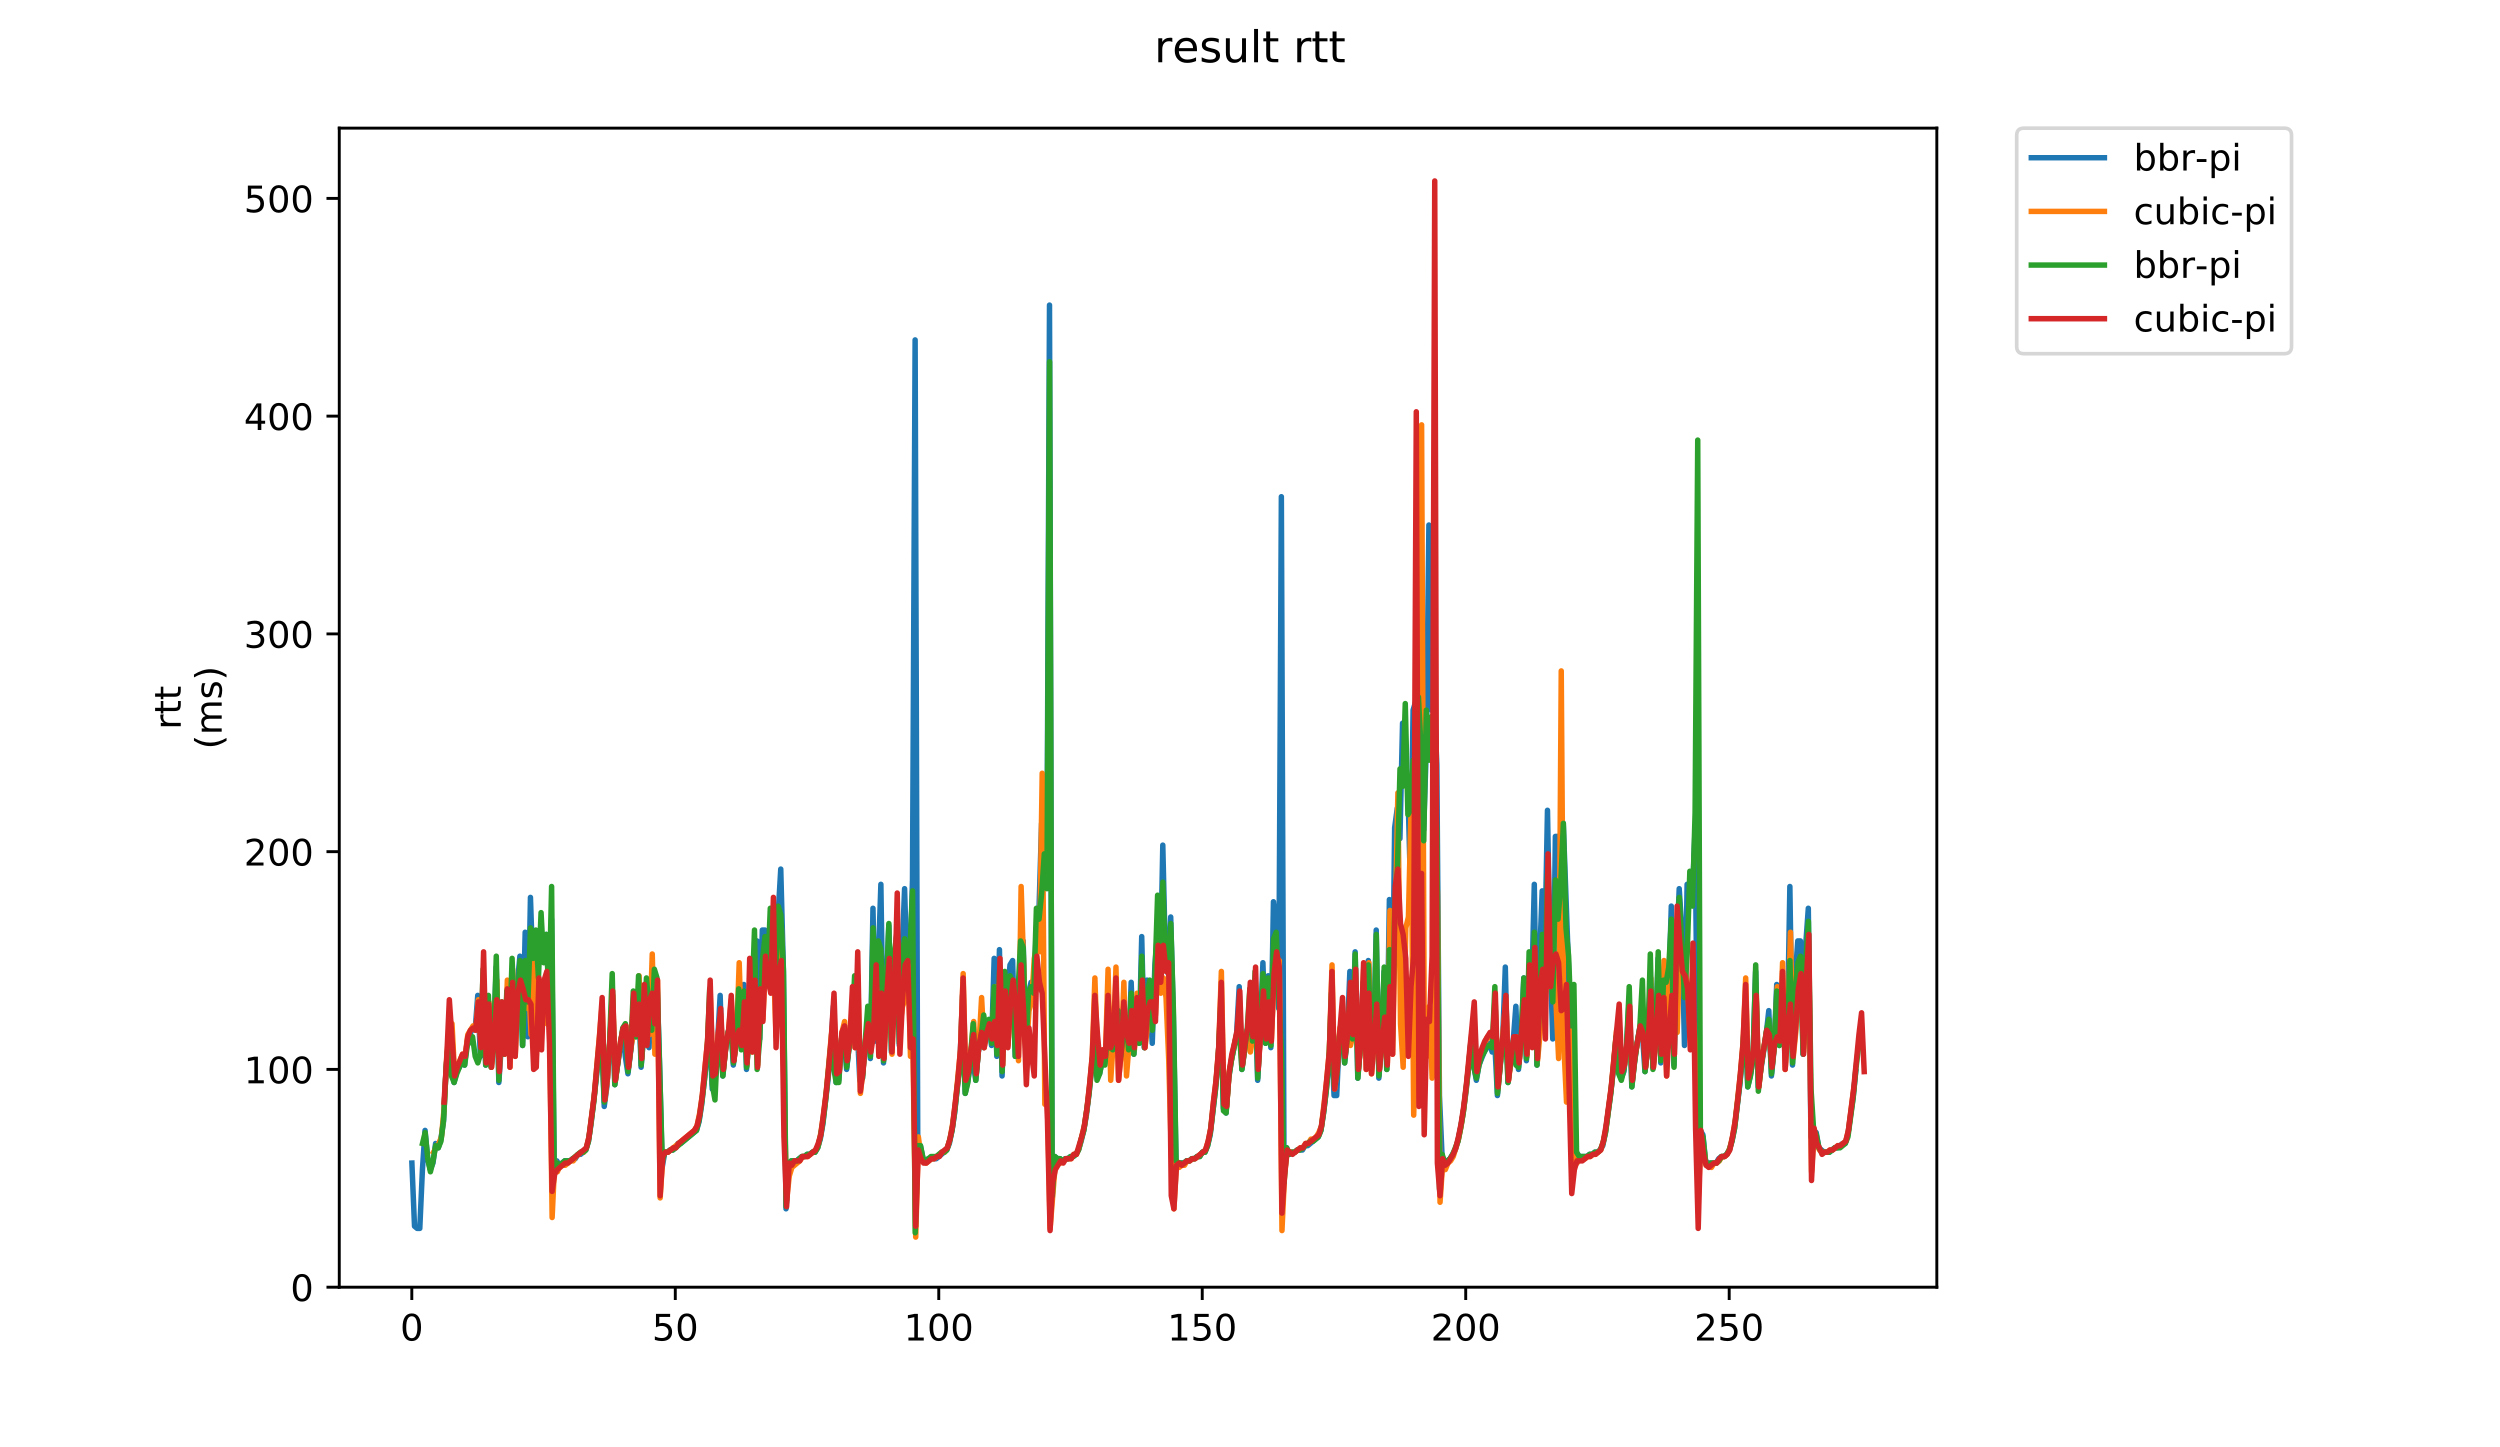 <?xml version="1.0" encoding="utf-8" standalone="no"?>
<!DOCTYPE svg PUBLIC "-//W3C//DTD SVG 1.1//EN"
  "http://www.w3.org/Graphics/SVG/1.1/DTD/svg11.dtd">
<!-- Created with matplotlib (https://matplotlib.org/) -->
<svg height="396pt" version="1.1" viewBox="0 0 684 396" width="684pt" xmlns="http://www.w3.org/2000/svg" xmlns:xlink="http://www.w3.org/1999/xlink">
 <defs>
  <style type="text/css">
*{stroke-linecap:butt;stroke-linejoin:round;}
  </style>
 </defs>
 <g id="figure_1">
  <g id="patch_1">
   <path d="M 0 396 
L 684 396 
L 684 0 
L 0 0 
z
" style="fill:#ffffff;"/>
  </g>
  <g id="axes_1">
   <g id="patch_2">
    <path d="M 92.824 352.174 
L 529.913 352.174 
L 529.913 35.062 
L 92.824 35.062 
z
" style="fill:#ffffff;"/>
   </g>
   <g id="matplotlib.axis_1">
    <g id="xtick_1">
     <g id="line2d_1">
      <defs>
       <path d="M 0 0 
L 0 3.5 
" id="m33b0e0d3a5" style="stroke:#000000;stroke-width:0.8;"/>
      </defs>
      <g>
       <use style="stroke:#000000;stroke-width:0.8;" x="112.671" xlink:href="#m33b0e0d3a5" y="352.174"/>
      </g>
     </g>
     <g id="text_1">
      <!-- 0 -->
      <defs>
       <path d="M 31.781 66.406 
Q 24.172 66.406 20.328 58.906 
Q 16.5 51.422 16.5 36.375 
Q 16.5 21.391 20.328 13.891 
Q 24.172 6.391 31.781 6.391 
Q 39.453 6.391 43.281 13.891 
Q 47.125 21.391 47.125 36.375 
Q 47.125 51.422 43.281 58.906 
Q 39.453 66.406 31.781 66.406 
z
M 31.781 74.219 
Q 44.047 74.219 50.516 64.516 
Q 56.984 54.828 56.984 36.375 
Q 56.984 17.969 50.516 8.266 
Q 44.047 -1.422 31.781 -1.422 
Q 19.531 -1.422 13.062 8.266 
Q 6.594 17.969 6.594 36.375 
Q 6.594 54.828 13.062 64.516 
Q 19.531 74.219 31.781 74.219 
z
" id="DejaVuSans-48"/>
      </defs>
      <g transform="translate(109.49 366.773)scale(0.1 -0.1)">
       <use xlink:href="#DejaVuSans-48"/>
      </g>
     </g>
    </g>
    <g id="xtick_2">
     <g id="line2d_2">
      <g>
       <use style="stroke:#000000;stroke-width:0.8;" x="184.759" xlink:href="#m33b0e0d3a5" y="352.174"/>
      </g>
     </g>
     <g id="text_2">
      <!-- 50 -->
      <defs>
       <path d="M 10.797 72.906 
L 49.516 72.906 
L 49.516 64.594 
L 19.828 64.594 
L 19.828 46.734 
Q 21.969 47.469 24.109 47.828 
Q 26.266 48.188 28.422 48.188 
Q 40.625 48.188 47.75 41.5 
Q 54.891 34.812 54.891 23.391 
Q 54.891 11.625 47.562 5.094 
Q 40.234 -1.422 26.906 -1.422 
Q 22.312 -1.422 17.547 -0.641 
Q 12.797 0.141 7.719 1.703 
L 7.719 11.625 
Q 12.109 9.234 16.797 8.062 
Q 21.484 6.891 26.703 6.891 
Q 35.156 6.891 40.078 11.328 
Q 45.016 15.766 45.016 23.391 
Q 45.016 31 40.078 35.438 
Q 35.156 39.891 26.703 39.891 
Q 22.75 39.891 18.812 39.016 
Q 14.891 38.141 10.797 36.281 
z
" id="DejaVuSans-53"/>
      </defs>
      <g transform="translate(178.396 366.773)scale(0.1 -0.1)">
       <use xlink:href="#DejaVuSans-53"/>
       <use x="63.623" xlink:href="#DejaVuSans-48"/>
      </g>
     </g>
    </g>
    <g id="xtick_3">
     <g id="line2d_3">
      <g>
       <use style="stroke:#000000;stroke-width:0.8;" x="256.846" xlink:href="#m33b0e0d3a5" y="352.174"/>
      </g>
     </g>
     <g id="text_3">
      <!-- 100 -->
      <defs>
       <path d="M 12.406 8.297 
L 28.516 8.297 
L 28.516 63.922 
L 10.984 60.406 
L 10.984 69.391 
L 28.422 72.906 
L 38.281 72.906 
L 38.281 8.297 
L 54.391 8.297 
L 54.391 0 
L 12.406 0 
z
" id="DejaVuSans-49"/>
      </defs>
      <g transform="translate(247.302 366.773)scale(0.1 -0.1)">
       <use xlink:href="#DejaVuSans-49"/>
       <use x="63.623" xlink:href="#DejaVuSans-48"/>
       <use x="127.246" xlink:href="#DejaVuSans-48"/>
      </g>
     </g>
    </g>
    <g id="xtick_4">
     <g id="line2d_4">
      <g>
       <use style="stroke:#000000;stroke-width:0.8;" x="328.933" xlink:href="#m33b0e0d3a5" y="352.174"/>
      </g>
     </g>
     <g id="text_4">
      <!-- 150 -->
      <g transform="translate(319.389 366.773)scale(0.1 -0.1)">
       <use xlink:href="#DejaVuSans-49"/>
       <use x="63.623" xlink:href="#DejaVuSans-53"/>
       <use x="127.246" xlink:href="#DejaVuSans-48"/>
      </g>
     </g>
    </g>
    <g id="xtick_5">
     <g id="line2d_5">
      <g>
       <use style="stroke:#000000;stroke-width:0.8;" x="401.02" xlink:href="#m33b0e0d3a5" y="352.174"/>
      </g>
     </g>
     <g id="text_5">
      <!-- 200 -->
      <defs>
       <path d="M 19.188 8.297 
L 53.609 8.297 
L 53.609 0 
L 7.328 0 
L 7.328 8.297 
Q 12.938 14.109 22.625 23.891 
Q 32.328 33.688 34.812 36.531 
Q 39.547 41.844 41.422 45.531 
Q 43.312 49.219 43.312 52.781 
Q 43.312 58.594 39.234 62.25 
Q 35.156 65.922 28.609 65.922 
Q 23.969 65.922 18.812 64.312 
Q 13.672 62.703 7.812 59.422 
L 7.812 69.391 
Q 13.766 71.781 18.938 73 
Q 24.125 74.219 28.422 74.219 
Q 39.75 74.219 46.484 68.547 
Q 53.219 62.891 53.219 53.422 
Q 53.219 48.922 51.531 44.891 
Q 49.859 40.875 45.406 35.406 
Q 44.188 33.984 37.641 27.219 
Q 31.109 20.453 19.188 8.297 
z
" id="DejaVuSans-50"/>
      </defs>
      <g transform="translate(391.477 366.773)scale(0.1 -0.1)">
       <use xlink:href="#DejaVuSans-50"/>
       <use x="63.623" xlink:href="#DejaVuSans-48"/>
       <use x="127.246" xlink:href="#DejaVuSans-48"/>
      </g>
     </g>
    </g>
    <g id="xtick_6">
     <g id="line2d_6">
      <g>
       <use style="stroke:#000000;stroke-width:0.8;" x="473.108" xlink:href="#m33b0e0d3a5" y="352.174"/>
      </g>
     </g>
     <g id="text_6">
      <!-- 250 -->
      <g transform="translate(463.564 366.773)scale(0.1 -0.1)">
       <use xlink:href="#DejaVuSans-50"/>
       <use x="63.623" xlink:href="#DejaVuSans-53"/>
       <use x="127.246" xlink:href="#DejaVuSans-48"/>
      </g>
     </g>
    </g>
   </g>
   <g id="matplotlib.axis_2">
    <g id="ytick_1">
     <g id="line2d_7">
      <defs>
       <path d="M 0 0 
L -3.5 0 
" id="m66b2038f4d" style="stroke:#000000;stroke-width:0.8;"/>
      </defs>
      <g>
       <use style="stroke:#000000;stroke-width:0.8;" x="92.824" xlink:href="#m66b2038f4d" y="352.174"/>
      </g>
     </g>
     <g id="text_7">
      <!-- 0 -->
      <g transform="translate(79.461 355.973)scale(0.1 -0.1)">
       <use xlink:href="#DejaVuSans-48"/>
      </g>
     </g>
    </g>
    <g id="ytick_2">
     <g id="line2d_8">
      <g>
       <use style="stroke:#000000;stroke-width:0.8;" x="92.824" xlink:href="#m66b2038f4d" y="292.595"/>
      </g>
     </g>
     <g id="text_8">
      <!-- 100 -->
      <g transform="translate(66.736 296.394)scale(0.1 -0.1)">
       <use xlink:href="#DejaVuSans-49"/>
       <use x="63.623" xlink:href="#DejaVuSans-48"/>
       <use x="127.246" xlink:href="#DejaVuSans-48"/>
      </g>
     </g>
    </g>
    <g id="ytick_3">
     <g id="line2d_9">
      <g>
       <use style="stroke:#000000;stroke-width:0.8;" x="92.824" xlink:href="#m66b2038f4d" y="233.015"/>
      </g>
     </g>
     <g id="text_9">
      <!-- 200 -->
      <g transform="translate(66.736 236.814)scale(0.1 -0.1)">
       <use xlink:href="#DejaVuSans-50"/>
       <use x="63.623" xlink:href="#DejaVuSans-48"/>
       <use x="127.246" xlink:href="#DejaVuSans-48"/>
      </g>
     </g>
    </g>
    <g id="ytick_4">
     <g id="line2d_10">
      <g>
       <use style="stroke:#000000;stroke-width:0.8;" x="92.824" xlink:href="#m66b2038f4d" y="173.436"/>
      </g>
     </g>
     <g id="text_10">
      <!-- 300 -->
      <defs>
       <path d="M 40.578 39.312 
Q 47.656 37.797 51.625 33 
Q 55.609 28.219 55.609 21.188 
Q 55.609 10.406 48.188 4.484 
Q 40.766 -1.422 27.094 -1.422 
Q 22.516 -1.422 17.656 -0.516 
Q 12.797 0.391 7.625 2.203 
L 7.625 11.719 
Q 11.719 9.328 16.594 8.109 
Q 21.484 6.891 26.812 6.891 
Q 36.078 6.891 40.938 10.547 
Q 45.797 14.203 45.797 21.188 
Q 45.797 27.641 41.281 31.266 
Q 36.766 34.906 28.719 34.906 
L 20.219 34.906 
L 20.219 43.016 
L 29.109 43.016 
Q 36.375 43.016 40.234 45.922 
Q 44.094 48.828 44.094 54.297 
Q 44.094 59.906 40.109 62.906 
Q 36.141 65.922 28.719 65.922 
Q 24.656 65.922 20.016 65.031 
Q 15.375 64.156 9.812 62.312 
L 9.812 71.094 
Q 15.438 72.656 20.344 73.438 
Q 25.25 74.219 29.594 74.219 
Q 40.828 74.219 47.359 69.109 
Q 53.906 64.016 53.906 55.328 
Q 53.906 49.266 50.438 45.094 
Q 46.969 40.922 40.578 39.312 
z
" id="DejaVuSans-51"/>
      </defs>
      <g transform="translate(66.736 177.235)scale(0.1 -0.1)">
       <use xlink:href="#DejaVuSans-51"/>
       <use x="63.623" xlink:href="#DejaVuSans-48"/>
       <use x="127.246" xlink:href="#DejaVuSans-48"/>
      </g>
     </g>
    </g>
    <g id="ytick_5">
     <g id="line2d_11">
      <g>
       <use style="stroke:#000000;stroke-width:0.8;" x="92.824" xlink:href="#m66b2038f4d" y="113.856"/>
      </g>
     </g>
     <g id="text_11">
      <!-- 400 -->
      <defs>
       <path d="M 37.797 64.312 
L 12.891 25.391 
L 37.797 25.391 
z
M 35.203 72.906 
L 47.609 72.906 
L 47.609 25.391 
L 58.016 25.391 
L 58.016 17.188 
L 47.609 17.188 
L 47.609 0 
L 37.797 0 
L 37.797 17.188 
L 4.891 17.188 
L 4.891 26.703 
z
" id="DejaVuSans-52"/>
      </defs>
      <g transform="translate(66.736 117.656)scale(0.1 -0.1)">
       <use xlink:href="#DejaVuSans-52"/>
       <use x="63.623" xlink:href="#DejaVuSans-48"/>
       <use x="127.246" xlink:href="#DejaVuSans-48"/>
      </g>
     </g>
    </g>
    <g id="ytick_6">
     <g id="line2d_12">
      <g>
       <use style="stroke:#000000;stroke-width:0.8;" x="92.824" xlink:href="#m66b2038f4d" y="54.277"/>
      </g>
     </g>
     <g id="text_12">
      <!-- 500 -->
      <g transform="translate(66.736 58.076)scale(0.1 -0.1)">
       <use xlink:href="#DejaVuSans-53"/>
       <use x="63.623" xlink:href="#DejaVuSans-48"/>
       <use x="127.246" xlink:href="#DejaVuSans-48"/>
      </g>
     </g>
    </g>
    <g id="text_13">
     <!-- rtt -->
     <defs>
      <path d="M 41.109 46.297 
Q 39.594 47.172 37.812 47.578 
Q 36.031 48 33.891 48 
Q 26.266 48 22.188 43.047 
Q 18.109 38.094 18.109 28.812 
L 18.109 0 
L 9.078 0 
L 9.078 54.688 
L 18.109 54.688 
L 18.109 46.188 
Q 20.953 51.172 25.484 53.578 
Q 30.031 56 36.531 56 
Q 37.453 56 38.578 55.875 
Q 39.703 55.766 41.062 55.516 
z
" id="DejaVuSans-114"/>
      <path d="M 18.312 70.219 
L 18.312 54.688 
L 36.812 54.688 
L 36.812 47.703 
L 18.312 47.703 
L 18.312 18.016 
Q 18.312 11.328 20.141 9.422 
Q 21.969 7.516 27.594 7.516 
L 36.812 7.516 
L 36.812 0 
L 27.594 0 
Q 17.188 0 13.234 3.875 
Q 9.281 7.766 9.281 18.016 
L 9.281 47.703 
L 2.688 47.703 
L 2.688 54.688 
L 9.281 54.688 
L 9.281 70.219 
z
" id="DejaVuSans-116"/>
     </defs>
     <g transform="translate(49.459 199.594)rotate(-90)scale(0.1 -0.1)">
      <use xlink:href="#DejaVuSans-114"/>
      <use x="41.113" xlink:href="#DejaVuSans-116"/>
      <use x="80.322" xlink:href="#DejaVuSans-116"/>
     </g>
     <!-- (ms) -->
     <defs>
      <path d="M 31 75.875 
Q 24.469 64.656 21.281 53.656 
Q 18.109 42.672 18.109 31.391 
Q 18.109 20.125 21.312 9.062 
Q 24.516 -2 31 -13.188 
L 23.188 -13.188 
Q 15.875 -1.703 12.234 9.375 
Q 8.594 20.453 8.594 31.391 
Q 8.594 42.281 12.203 53.312 
Q 15.828 64.359 23.188 75.875 
z
" id="DejaVuSans-40"/>
      <path d="M 52 44.188 
Q 55.375 50.25 60.062 53.125 
Q 64.75 56 71.094 56 
Q 79.641 56 84.281 50.016 
Q 88.922 44.047 88.922 33.016 
L 88.922 0 
L 79.891 0 
L 79.891 32.719 
Q 79.891 40.578 77.094 44.375 
Q 74.312 48.188 68.609 48.188 
Q 61.625 48.188 57.562 43.547 
Q 53.516 38.922 53.516 30.906 
L 53.516 0 
L 44.484 0 
L 44.484 32.719 
Q 44.484 40.625 41.703 44.406 
Q 38.922 48.188 33.109 48.188 
Q 26.219 48.188 22.156 43.531 
Q 18.109 38.875 18.109 30.906 
L 18.109 0 
L 9.078 0 
L 9.078 54.688 
L 18.109 54.688 
L 18.109 46.188 
Q 21.188 51.219 25.484 53.609 
Q 29.781 56 35.688 56 
Q 41.656 56 45.828 52.969 
Q 50 49.953 52 44.188 
z
" id="DejaVuSans-109"/>
      <path d="M 44.281 53.078 
L 44.281 44.578 
Q 40.484 46.531 36.375 47.5 
Q 32.281 48.484 27.875 48.484 
Q 21.188 48.484 17.844 46.438 
Q 14.5 44.391 14.5 40.281 
Q 14.5 37.156 16.891 35.375 
Q 19.281 33.594 26.516 31.984 
L 29.594 31.297 
Q 39.156 29.25 43.188 25.516 
Q 47.219 21.781 47.219 15.094 
Q 47.219 7.469 41.188 3.016 
Q 35.156 -1.422 24.609 -1.422 
Q 20.219 -1.422 15.453 -0.562 
Q 10.688 0.297 5.422 2 
L 5.422 11.281 
Q 10.406 8.688 15.234 7.391 
Q 20.062 6.109 24.812 6.109 
Q 31.156 6.109 34.562 8.281 
Q 37.984 10.453 37.984 14.406 
Q 37.984 18.062 35.516 20.016 
Q 33.062 21.969 24.703 23.781 
L 21.578 24.516 
Q 13.234 26.266 9.516 29.906 
Q 5.812 33.547 5.812 39.891 
Q 5.812 47.609 11.281 51.797 
Q 16.75 56 26.812 56 
Q 31.781 56 36.172 55.266 
Q 40.578 54.547 44.281 53.078 
z
" id="DejaVuSans-115"/>
      <path d="M 8.016 75.875 
L 15.828 75.875 
Q 23.141 64.359 26.781 53.312 
Q 30.422 42.281 30.422 31.391 
Q 30.422 20.453 26.781 9.375 
Q 23.141 -1.703 15.828 -13.188 
L 8.016 -13.188 
Q 14.5 -2 17.703 9.062 
Q 20.906 20.125 20.906 31.391 
Q 20.906 42.672 17.703 53.656 
Q 14.5 64.656 8.016 75.875 
z
" id="DejaVuSans-41"/>
     </defs>
     <g transform="translate(60.657 204.995)rotate(-90)scale(0.1 -0.1)">
      <use xlink:href="#DejaVuSans-40"/>
      <use x="39.014" xlink:href="#DejaVuSans-109"/>
      <use x="136.426" xlink:href="#DejaVuSans-115"/>
      <use x="188.525" xlink:href="#DejaVuSans-41"/>
     </g>
    </g>
   </g>
   <g id="line2d_13">
    <path clip-path="url(#pf215b64564)" d="M 112.692 318.214 
L 113.412 335.492 
L 114.133 336.088 
L 114.854 336.088 
L 115.575 320.001 
L 116.296 309.277 
L 117.017 317.022 
L 117.738 320.001 
L 118.459 318.214 
L 119.179 312.852 
L 119.9 314.043 
L 120.621 311.66 
L 121.342 306.894 
L 122.063 291.999 
L 122.784 283.658 
L 123.505 283.658 
L 124.226 296.169 
L 124.946 293.191 
L 126.388 290.807 
L 127.109 291.403 
L 127.83 284.849 
L 129.272 281.275 
L 129.993 281.87 
L 130.713 272.338 
L 131.434 289.02 
L 132.155 269.359 
L 132.876 291.403 
L 133.597 283.658 
L 134.318 291.403 
L 135.039 285.445 
L 135.76 264.592 
L 136.48 296.169 
L 137.201 285.445 
L 137.922 277.7 
L 138.643 277.104 
L 139.364 278.296 
L 140.085 276.508 
L 140.806 275.317 
L 141.526 269.359 
L 142.247 261.613 
L 142.968 286.041 
L 143.689 255.06 
L 144.41 283.658 
L 145.131 245.527 
L 145.852 266.976 
L 146.573 257.443 
L 147.293 263.997 
L 148.014 257.443 
L 148.735 256.847 
L 149.456 255.655 
L 150.177 271.742 
L 150.898 251.485 
L 151.619 321.193 
L 152.34 317.618 
L 153.06 318.81 
L 154.502 317.618 
L 155.944 317.618 
L 156.665 317.022 
L 157.386 317.022 
L 158.107 315.831 
L 158.827 315.831 
L 160.269 314.639 
L 160.99 312.256 
L 161.711 307.49 
L 163.153 294.978 
L 163.874 287.233 
L 164.594 281.275 
L 165.315 302.723 
L 166.036 297.361 
L 166.757 286.637 
L 167.478 272.338 
L 168.199 296.765 
L 169.641 286.637 
L 170.361 281.87 
L 171.082 289.02 
L 171.803 293.786 
L 173.245 281.87 
L 173.966 283.658 
L 174.687 271.742 
L 175.408 291.999 
L 176.849 273.529 
L 177.57 286.637 
L 178.291 271.146 
L 179.012 267.571 
L 179.733 268.167 
L 180.454 290.807 
L 181.174 319.405 
L 181.895 315.235 
L 182.616 315.235 
L 183.337 314.639 
L 184.058 314.639 
L 184.779 314.043 
L 185.5 312.852 
L 186.221 312.852 
L 190.546 309.277 
L 191.267 306.894 
L 191.988 302.127 
L 194.15 282.466 
L 194.871 297.957 
L 195.592 296.765 
L 196.313 285.445 
L 197.034 272.338 
L 197.755 294.382 
L 198.475 287.233 
L 199.196 282.466 
L 199.917 279.487 
L 200.638 291.403 
L 201.359 285.445 
L 202.08 280.679 
L 202.801 277.104 
L 203.522 269.359 
L 204.242 292.595 
L 205.684 274.721 
L 206.405 282.466 
L 207.126 257.443 
L 207.847 284.254 
L 208.568 254.464 
L 209.289 254.464 
L 210.009 264.592 
L 210.73 259.23 
L 211.451 256.847 
L 212.172 273.529 
L 212.893 250.293 
L 213.614 237.782 
L 214.335 265.188 
L 215.056 330.726 
L 215.776 318.81 
L 216.497 317.618 
L 217.939 317.618 
L 219.381 316.426 
L 220.102 316.426 
L 220.822 315.831 
L 221.543 315.831 
L 222.264 315.235 
L 222.985 315.235 
L 223.706 314.043 
L 224.427 311.66 
L 225.148 307.49 
L 226.589 294.978 
L 227.31 286.637 
L 228.031 275.317 
L 228.752 296.169 
L 229.473 295.574 
L 230.194 284.849 
L 230.915 283.062 
L 231.636 292.595 
L 232.356 286.041 
L 233.077 282.466 
L 233.798 269.359 
L 234.519 281.275 
L 235.24 295.574 
L 235.961 294.978 
L 236.682 285.445 
L 237.403 280.679 
L 238.123 289.616 
L 238.844 248.506 
L 239.565 284.849 
L 241.007 241.952 
L 241.728 290.807 
L 243.17 253.272 
L 243.89 287.828 
L 244.611 268.763 
L 245.332 255.655 
L 246.053 286.041 
L 246.774 261.613 
L 247.495 243.144 
L 248.216 267.571 
L 248.937 265.188 
L 249.657 240.761 
L 250.378 93.004 
L 251.099 314.639 
L 251.82 313.448 
L 252.541 317.022 
L 253.262 317.618 
L 253.983 317.022 
L 256.145 317.022 
L 259.029 314.639 
L 259.75 312.852 
L 260.47 309.277 
L 261.191 304.511 
L 262.633 290.807 
L 263.354 272.338 
L 264.075 299.148 
L 264.796 295.574 
L 265.517 291.403 
L 266.237 290.212 
L 266.958 295.574 
L 267.679 287.828 
L 268.4 282.466 
L 269.121 286.637 
L 269.842 283.062 
L 270.563 280.083 
L 271.284 286.041 
L 272.004 262.209 
L 272.725 289.02 
L 273.446 259.826 
L 274.167 294.382 
L 274.888 272.933 
L 275.609 272.933 
L 276.33 263.997 
L 277.051 262.805 
L 277.771 289.02 
L 278.492 274.721 
L 279.213 263.997 
L 279.934 257.443 
L 280.655 287.828 
L 281.376 271.742 
L 282.097 268.763 
L 282.818 272.933 
L 283.538 253.868 
L 284.259 249.102 
L 284.98 225.27 
L 285.701 231.228 
L 286.422 241.356 
L 287.143 83.471 
L 287.864 328.342 
L 288.585 316.426 
L 289.305 317.022 
L 290.026 317.022 
L 290.747 317.618 
L 291.468 317.022 
L 292.189 317.022 
L 292.91 316.426 
L 293.631 316.426 
L 294.352 315.831 
L 295.072 314.639 
L 295.793 312.256 
L 296.514 309.277 
L 297.235 305.106 
L 297.956 299.148 
L 299.398 284.849 
L 300.118 282.466 
L 300.839 293.786 
L 301.56 290.212 
L 302.281 290.807 
L 303.002 283.062 
L 303.723 282.466 
L 304.444 286.637 
L 305.165 281.275 
L 305.885 281.275 
L 306.606 289.616 
L 307.327 283.062 
L 308.048 281.275 
L 308.769 287.828 
L 309.49 268.763 
L 310.211 288.424 
L 310.932 273.529 
L 311.652 285.445 
L 312.373 256.251 
L 313.094 286.637 
L 313.815 268.167 
L 314.536 272.338 
L 315.257 285.445 
L 315.978 263.997 
L 316.699 255.06 
L 317.419 268.167 
L 318.14 231.228 
L 318.861 262.209 
L 319.582 266.38 
L 320.303 250.889 
L 321.024 277.7 
L 321.745 317.618 
L 322.466 318.214 
L 323.907 318.214 
L 324.628 317.618 
L 325.349 317.618 
L 326.07 317.022 
L 326.791 317.022 
L 327.512 316.426 
L 328.233 316.426 
L 328.953 315.235 
L 329.674 315.235 
L 330.395 313.448 
L 331.116 310.469 
L 332.558 297.957 
L 333.279 289.616 
L 334 277.104 
L 334.72 303.319 
L 335.441 304.511 
L 336.162 294.978 
L 336.883 290.212 
L 338.325 283.062 
L 339.046 269.955 
L 339.766 292.595 
L 340.487 287.828 
L 341.208 281.87 
L 341.929 285.445 
L 342.65 285.445 
L 343.371 270.55 
L 344.092 295.574 
L 344.813 282.466 
L 345.533 263.401 
L 346.254 285.445 
L 346.975 266.976 
L 347.696 286.637 
L 348.417 246.719 
L 349.138 253.272 
L 349.859 275.912 
L 350.58 135.901 
L 351.3 319.405 
L 352.021 314.043 
L 352.742 315.831 
L 353.463 315.235 
L 354.184 315.235 
L 354.905 314.639 
L 356.347 314.639 
L 357.067 313.448 
L 357.788 313.448 
L 360.672 311.064 
L 361.393 309.277 
L 362.114 304.511 
L 362.834 298.553 
L 364.276 283.062 
L 364.997 299.744 
L 365.718 299.744 
L 366.439 283.658 
L 367.16 277.7 
L 367.881 290.807 
L 368.601 283.658 
L 369.322 265.784 
L 370.043 284.254 
L 370.764 260.422 
L 371.485 294.978 
L 372.206 286.041 
L 372.927 268.763 
L 373.648 274.125 
L 374.368 262.805 
L 375.089 285.445 
L 375.81 286.637 
L 376.531 254.464 
L 377.252 294.978 
L 377.973 284.849 
L 378.694 265.784 
L 379.414 292.595 
L 380.135 246.123 
L 380.856 285.445 
L 381.577 226.462 
L 382.298 221.099 
L 383.019 229.44 
L 383.74 197.863 
L 384.461 212.758 
L 385.181 215.141 
L 385.902 242.548 
L 386.623 194.289 
L 387.344 191.905 
L 388.065 170.457 
L 388.786 156.754 
L 389.507 227.057 
L 390.228 205.013 
L 390.948 143.646 
L 391.669 194.289 
L 392.39 191.31 
L 393.111 209.183 
L 393.832 299.744 
L 394.553 316.426 
L 395.274 317.618 
L 395.995 317.618 
L 396.715 317.022 
L 398.157 314.639 
L 398.878 312.256 
L 399.599 308.681 
L 400.32 304.511 
L 401.041 299.148 
L 401.762 292.595 
L 402.482 284.849 
L 403.203 291.403 
L 403.924 295.574 
L 404.645 291.403 
L 406.087 287.828 
L 407.529 285.445 
L 408.249 287.828 
L 408.97 285.445 
L 409.691 299.744 
L 411.133 284.254 
L 411.854 264.592 
L 412.575 296.169 
L 414.016 284.849 
L 414.737 275.317 
L 415.458 292.595 
L 416.179 284.254 
L 416.9 267.571 
L 417.621 290.212 
L 418.342 266.38 
L 419.062 271.742 
L 419.783 241.952 
L 420.504 291.403 
L 421.225 262.209 
L 421.946 243.74 
L 422.667 259.23 
L 423.388 221.695 
L 424.109 261.018 
L 424.829 284.254 
L 425.55 228.845 
L 426.271 228.845 
L 426.992 245.527 
L 427.713 225.27 
L 429.155 264.592 
L 429.876 314.639 
L 430.596 312.256 
L 431.317 315.235 
L 432.038 316.426 
L 434.201 316.426 
L 434.922 315.831 
L 435.643 315.831 
L 436.363 315.235 
L 437.084 315.235 
L 437.805 314.639 
L 438.526 313.448 
L 439.247 309.873 
L 440.689 299.148 
L 441.41 292.595 
L 442.13 284.254 
L 442.851 284.849 
L 443.572 294.978 
L 444.293 293.191 
L 445.014 286.637 
L 445.735 273.529 
L 446.456 297.361 
L 447.177 290.807 
L 447.897 285.445 
L 448.618 281.275 
L 449.339 282.466 
L 450.06 293.191 
L 450.781 286.637 
L 451.502 269.359 
L 452.223 291.999 
L 452.944 284.849 
L 453.664 262.209 
L 454.385 290.807 
L 455.106 273.529 
L 455.827 275.317 
L 456.548 271.146 
L 457.269 247.91 
L 457.99 291.403 
L 458.71 260.422 
L 459.431 243.144 
L 460.152 254.464 
L 460.873 286.041 
L 461.594 241.952 
L 462.315 242.548 
L 463.036 245.527 
L 463.757 227.057 
L 464.477 291.403 
L 465.198 309.277 
L 465.919 310.469 
L 466.64 317.618 
L 467.361 318.214 
L 469.524 318.214 
L 470.244 317.022 
L 470.965 316.426 
L 471.686 316.426 
L 472.407 315.831 
L 473.128 314.639 
L 473.849 312.256 
L 474.57 308.681 
L 476.011 296.765 
L 476.732 289.02 
L 477.453 276.508 
L 478.174 297.361 
L 478.895 294.382 
L 479.616 289.616 
L 480.337 265.784 
L 481.058 297.361 
L 483.22 283.062 
L 483.941 276.508 
L 484.662 294.382 
L 485.383 287.233 
L 486.104 269.359 
L 486.825 286.041 
L 487.545 281.275 
L 488.266 272.338 
L 488.987 283.658 
L 489.708 242.548 
L 490.429 291.403 
L 491.15 267.571 
L 491.871 257.443 
L 492.592 257.443 
L 493.312 288.424 
L 494.033 258.634 
L 494.754 248.506 
L 495.475 311.064 
L 496.196 309.277 
L 496.917 309.873 
L 497.638 314.043 
L 499.079 315.235 
L 500.521 315.235 
L 501.963 314.043 
L 502.684 314.043 
L 504.125 312.852 
L 504.846 312.852 
L 505.567 310.469 
L 507.009 300.34 
L 507.73 293.191 
L 507.73 293.191 
" style="fill:none;stroke:#1f77b4;stroke-linecap:square;stroke-width:1.5;"/>
   </g>
   <g id="line2d_14">
    <path clip-path="url(#pf215b64564)" d="M 118.623 315.235 
L 120.065 312.852 
L 120.786 311.064 
L 121.506 303.319 
L 122.227 289.02 
L 122.948 281.87 
L 123.669 280.083 
L 124.39 294.382 
L 125.111 291.999 
L 126.553 288.424 
L 127.273 289.02 
L 127.994 283.062 
L 129.436 280.679 
L 130.157 281.87 
L 130.878 273.529 
L 131.599 286.637 
L 132.32 270.55 
L 133.04 290.807 
L 133.761 274.125 
L 134.482 291.999 
L 135.203 283.658 
L 135.924 268.167 
L 136.645 292.595 
L 137.366 274.721 
L 138.086 288.424 
L 138.807 268.167 
L 139.528 291.999 
L 140.249 265.188 
L 140.97 289.02 
L 141.691 271.146 
L 142.412 265.784 
L 143.853 275.912 
L 144.574 267.571 
L 145.295 283.062 
L 146.016 257.443 
L 146.737 289.02 
L 147.458 272.933 
L 148.179 275.317 
L 148.9 275.912 
L 149.62 280.083 
L 150.341 278.891 
L 151.062 333.109 
L 151.783 317.618 
L 152.504 320.597 
L 153.225 318.81 
L 154.667 318.81 
L 156.108 317.618 
L 156.829 317.618 
L 157.55 316.426 
L 158.992 315.235 
L 159.713 315.235 
L 160.434 314.043 
L 161.154 311.064 
L 162.596 299.744 
L 164.038 283.062 
L 164.759 274.721 
L 165.48 300.936 
L 166.201 294.978 
L 167.642 272.338 
L 168.363 295.574 
L 169.805 284.849 
L 170.526 281.275 
L 171.247 280.679 
L 171.968 291.999 
L 172.688 286.041 
L 173.409 282.466 
L 174.13 283.062 
L 174.851 266.976 
L 175.572 289.616 
L 176.293 272.933 
L 177.014 278.891 
L 177.734 283.062 
L 178.455 261.018 
L 179.176 288.424 
L 179.897 268.167 
L 180.618 327.747 
L 181.339 316.426 
L 182.06 315.235 
L 182.781 315.235 
L 189.989 309.277 
L 190.71 308.085 
L 191.431 304.511 
L 192.152 299.744 
L 193.594 284.849 
L 194.315 271.146 
L 195.035 294.382 
L 195.756 293.786 
L 196.477 283.062 
L 197.198 277.7 
L 197.919 292.595 
L 198.64 286.041 
L 199.361 281.87 
L 200.082 273.529 
L 200.802 290.212 
L 201.523 284.254 
L 202.244 263.401 
L 202.965 286.041 
L 203.686 273.529 
L 204.407 291.403 
L 205.128 271.742 
L 205.849 287.828 
L 206.569 267.571 
L 207.29 291.403 
L 208.011 272.338 
L 208.732 278.891 
L 209.453 262.805 
L 210.174 268.167 
L 210.895 269.359 
L 211.616 263.401 
L 212.336 283.658 
L 213.057 253.272 
L 213.778 253.868 
L 214.499 298.553 
L 215.22 328.342 
L 215.941 321.789 
L 216.662 319.405 
L 218.824 317.618 
L 219.545 316.426 
L 220.987 316.426 
L 223.149 314.639 
L 223.87 313.448 
L 224.591 309.873 
L 225.312 305.106 
L 226.033 299.148 
L 227.475 283.062 
L 228.196 277.7 
L 228.916 293.786 
L 229.637 293.191 
L 230.358 282.466 
L 231.079 279.487 
L 231.8 290.212 
L 232.521 284.254 
L 233.242 280.679 
L 233.963 286.637 
L 234.683 266.976 
L 235.404 299.148 
L 236.125 292.595 
L 236.846 284.254 
L 237.567 281.87 
L 238.288 287.233 
L 239.009 261.613 
L 239.73 283.062 
L 240.45 280.083 
L 241.171 263.997 
L 241.892 289.02 
L 242.613 269.359 
L 243.334 268.763 
L 244.055 288.424 
L 244.776 267.571 
L 245.497 267.571 
L 246.217 280.679 
L 246.938 275.317 
L 247.659 273.529 
L 248.38 259.23 
L 249.101 289.02 
L 249.822 289.02 
L 250.543 338.471 
L 251.264 311.064 
L 251.984 316.426 
L 252.705 317.618 
L 253.426 318.214 
L 254.868 317.022 
L 255.589 317.022 
L 257.751 315.235 
L 258.472 315.235 
L 259.193 314.043 
L 259.914 311.66 
L 260.635 307.49 
L 261.356 302.127 
L 262.797 287.233 
L 263.518 266.38 
L 264.239 295.574 
L 264.96 293.191 
L 265.681 287.233 
L 266.402 279.487 
L 267.123 293.191 
L 267.844 286.041 
L 268.564 272.933 
L 269.285 286.637 
L 270.006 281.87 
L 270.727 282.466 
L 271.448 284.254 
L 272.169 269.955 
L 272.89 286.041 
L 273.611 268.763 
L 274.331 291.403 
L 275.052 268.763 
L 275.773 286.041 
L 276.494 274.125 
L 277.215 271.742 
L 277.936 274.721 
L 278.657 290.212 
L 279.378 242.548 
L 280.819 287.828 
L 281.54 276.508 
L 282.261 274.125 
L 282.982 262.209 
L 283.703 258.634 
L 284.424 260.422 
L 285.145 211.567 
L 285.865 302.127 
L 286.586 300.34 
L 287.307 336.088 
L 288.749 318.214 
L 290.191 318.214 
L 291.632 317.022 
L 293.074 317.022 
L 293.795 315.831 
L 294.516 315.831 
L 295.237 314.043 
L 296.678 308.085 
L 297.399 303.319 
L 298.12 296.765 
L 298.841 289.02 
L 299.562 267.571 
L 300.283 289.616 
L 301.004 291.403 
L 301.725 287.233 
L 302.445 289.02 
L 303.166 265.188 
L 303.887 295.574 
L 304.608 284.849 
L 305.329 264.592 
L 306.05 295.574 
L 306.771 287.828 
L 307.492 268.763 
L 308.212 294.382 
L 308.933 285.445 
L 309.654 274.125 
L 310.375 287.233 
L 311.096 271.742 
L 311.817 284.254 
L 312.538 276.508 
L 313.259 286.637 
L 313.979 280.679 
L 314.7 272.933 
L 315.421 274.721 
L 316.142 277.7 
L 316.863 256.251 
L 317.584 271.742 
L 318.305 267.571 
L 319.026 272.933 
L 319.746 289.616 
L 320.467 315.235 
L 321.188 330.726 
L 321.909 317.618 
L 322.63 319.405 
L 323.351 318.81 
L 324.072 318.81 
L 324.793 317.618 
L 325.513 317.618 
L 326.234 317.022 
L 326.955 317.022 
L 329.839 314.639 
L 330.56 312.256 
L 331.28 308.681 
L 332.001 301.532 
L 332.722 295.574 
L 333.443 286.637 
L 334.164 265.784 
L 334.885 302.127 
L 335.606 302.723 
L 336.326 293.191 
L 337.768 285.445 
L 338.489 282.466 
L 339.21 284.254 
L 339.931 291.403 
L 341.373 281.275 
L 342.093 287.828 
L 342.814 283.658 
L 343.535 272.933 
L 344.256 291.999 
L 345.698 270.55 
L 346.419 284.254 
L 347.14 277.7 
L 347.86 284.254 
L 348.581 266.976 
L 349.302 262.209 
L 350.023 262.805 
L 350.744 336.684 
L 351.465 321.193 
L 352.186 314.639 
L 352.907 315.235 
L 354.348 315.235 
L 355.79 314.043 
L 356.511 314.043 
L 357.232 312.852 
L 357.953 312.852 
L 358.674 311.66 
L 359.394 311.66 
L 360.115 311.064 
L 360.836 309.873 
L 361.557 308.085 
L 362.999 295.574 
L 363.72 287.233 
L 364.441 263.997 
L 365.161 297.957 
L 365.882 291.999 
L 366.603 281.275 
L 367.324 280.083 
L 368.045 288.424 
L 368.766 282.466 
L 369.487 286.041 
L 370.208 283.062 
L 370.928 275.317 
L 371.649 292.595 
L 372.37 284.849 
L 373.091 265.188 
L 373.812 292.595 
L 374.533 263.401 
L 375.254 293.786 
L 375.974 285.445 
L 376.695 274.721 
L 377.416 292.595 
L 378.137 285.445 
L 378.858 275.317 
L 379.579 290.807 
L 380.3 249.102 
L 381.021 288.424 
L 382.462 216.929 
L 383.183 280.083 
L 383.904 291.999 
L 384.625 253.868 
L 385.346 250.889 
L 386.067 221.099 
L 386.788 305.106 
L 387.508 278.296 
L 388.229 258.039 
L 388.95 116.24 
L 389.671 282.466 
L 390.392 289.02 
L 391.113 275.317 
L 391.834 294.978 
L 392.555 282.466 
L 393.275 243.74 
L 393.996 328.938 
L 394.717 318.214 
L 395.438 320.001 
L 396.159 318.214 
L 396.88 317.618 
L 397.601 316.426 
L 399.042 311.66 
L 399.763 308.085 
L 400.484 303.319 
L 401.205 297.361 
L 402.647 283.062 
L 403.368 282.466 
L 404.089 293.786 
L 404.809 289.616 
L 405.53 287.233 
L 406.972 283.658 
L 407.693 283.062 
L 408.414 284.849 
L 409.135 276.508 
L 409.856 297.957 
L 412.018 273.529 
L 412.739 295.574 
L 413.46 289.616 
L 414.181 284.849 
L 414.902 283.658 
L 415.622 290.807 
L 416.343 283.062 
L 417.064 279.487 
L 417.785 289.02 
L 418.506 274.721 
L 419.227 286.041 
L 419.948 271.146 
L 420.669 290.212 
L 421.389 282.466 
L 422.11 260.422 
L 422.831 271.146 
L 423.552 260.422 
L 424.273 269.359 
L 424.994 265.784 
L 425.715 274.125 
L 426.436 289.616 
L 427.156 183.564 
L 427.877 286.041 
L 428.598 301.532 
L 429.319 273.529 
L 430.04 320.597 
L 430.761 316.426 
L 431.482 318.214 
L 432.203 317.022 
L 433.644 317.022 
L 434.365 316.426 
L 435.086 316.426 
L 435.807 315.831 
L 436.528 315.831 
L 437.97 314.639 
L 438.69 312.256 
L 439.411 308.681 
L 440.853 297.361 
L 442.295 281.87 
L 443.016 280.679 
L 443.737 293.191 
L 444.457 291.403 
L 445.178 285.445 
L 445.899 282.466 
L 446.62 295.574 
L 447.341 289.02 
L 449.504 276.508 
L 450.224 291.999 
L 450.945 285.445 
L 451.666 267.571 
L 452.387 291.999 
L 453.829 274.721 
L 454.55 288.424 
L 455.27 262.805 
L 455.991 294.382 
L 456.712 266.976 
L 457.433 266.976 
L 458.154 276.508 
L 458.875 282.466 
L 459.596 260.422 
L 461.037 265.188 
L 461.758 269.955 
L 462.479 284.254 
L 463.2 278.296 
L 463.921 286.041 
L 464.642 327.747 
L 465.363 312.256 
L 466.084 313.448 
L 466.804 318.81 
L 467.525 318.81 
L 468.246 319.405 
L 468.967 318.214 
L 469.688 318.214 
L 470.409 317.618 
L 471.13 316.426 
L 471.851 316.426 
L 472.571 315.831 
L 473.292 314.043 
L 474.013 311.064 
L 474.734 306.894 
L 476.176 293.786 
L 476.897 285.445 
L 477.618 267.571 
L 478.338 294.978 
L 479.059 291.999 
L 479.78 287.233 
L 480.501 271.742 
L 481.222 297.361 
L 481.943 290.807 
L 483.385 281.87 
L 484.105 282.466 
L 484.826 291.999 
L 485.547 285.445 
L 486.268 269.955 
L 486.989 284.849 
L 487.71 263.401 
L 488.431 292.595 
L 489.152 282.466 
L 489.872 255.06 
L 490.593 289.616 
L 491.314 282.466 
L 492.035 267.571 
L 492.756 269.955 
L 493.477 287.828 
L 494.198 276.508 
L 494.918 263.401 
L 495.639 320.597 
L 496.36 309.277 
L 497.081 312.852 
L 497.802 314.639 
L 498.523 315.235 
L 499.965 315.235 
L 500.685 314.639 
L 501.406 314.639 
L 502.848 313.448 
L 503.569 313.448 
L 505.011 312.256 
L 505.732 309.277 
L 507.173 297.957 
L 507.173 297.957 
" style="fill:none;stroke:#ff7f0e;stroke-linecap:square;stroke-width:1.5;"/>
   </g>
   <g id="line2d_15">
    <path clip-path="url(#pf215b64564)" d="M 115.597 312.852 
L 116.318 309.873 
L 117.038 317.022 
L 117.759 320.597 
L 118.48 317.618 
L 119.201 313.448 
L 119.922 314.043 
L 120.643 312.256 
L 121.364 306.298 
L 122.085 291.999 
L 122.805 283.658 
L 123.526 294.382 
L 124.247 296.169 
L 124.968 293.786 
L 126.41 290.212 
L 127.131 291.403 
L 127.852 286.041 
L 129.293 283.658 
L 130.014 289.02 
L 130.735 290.807 
L 131.456 288.424 
L 132.177 265.188 
L 132.898 291.403 
L 133.619 272.338 
L 134.339 291.999 
L 135.06 285.445 
L 135.781 261.613 
L 136.502 295.574 
L 137.223 274.125 
L 137.944 288.424 
L 138.665 271.146 
L 139.386 284.849 
L 140.106 262.209 
L 140.827 280.679 
L 141.548 274.721 
L 142.269 262.805 
L 142.99 286.041 
L 143.711 262.805 
L 144.432 274.125 
L 145.152 253.868 
L 145.873 262.209 
L 146.594 254.464 
L 147.315 267.571 
L 148.036 249.697 
L 148.757 263.401 
L 149.478 255.655 
L 150.199 274.125 
L 150.919 242.548 
L 151.64 320.597 
L 152.361 318.214 
L 153.082 318.81 
L 154.524 317.618 
L 155.966 317.618 
L 158.849 315.235 
L 159.57 315.235 
L 160.291 314.639 
L 161.012 312.256 
L 162.453 301.532 
L 163.895 286.637 
L 164.616 284.849 
L 165.337 301.532 
L 166.058 294.382 
L 166.779 285.445 
L 167.5 266.38 
L 168.22 296.765 
L 170.383 281.275 
L 171.104 280.083 
L 171.825 293.191 
L 172.546 287.233 
L 173.267 271.146 
L 173.987 283.658 
L 174.708 266.976 
L 175.429 291.403 
L 176.15 282.466 
L 176.871 267.571 
L 177.592 275.912 
L 178.313 281.87 
L 179.034 265.188 
L 179.754 267.571 
L 181.196 317.618 
L 181.917 315.235 
L 182.638 315.235 
L 183.359 314.639 
L 184.08 314.639 
L 190.567 309.277 
L 191.288 306.298 
L 192.009 301.532 
L 192.73 295.574 
L 193.451 288.424 
L 194.172 270.55 
L 194.893 296.765 
L 195.614 300.936 
L 196.334 285.445 
L 197.055 285.445 
L 197.776 294.382 
L 198.497 287.233 
L 199.218 282.466 
L 199.939 280.083 
L 200.66 290.807 
L 201.381 285.445 
L 202.101 270.55 
L 202.822 287.233 
L 203.543 271.146 
L 204.264 291.999 
L 204.985 284.254 
L 205.706 274.721 
L 206.427 254.464 
L 207.148 292.595 
L 207.868 284.254 
L 208.589 262.805 
L 209.31 256.251 
L 210.031 265.784 
L 210.752 248.506 
L 211.473 256.251 
L 212.194 270.55 
L 212.915 247.91 
L 213.635 250.293 
L 214.356 265.784 
L 215.077 330.13 
L 215.798 318.214 
L 216.519 317.618 
L 217.961 317.618 
L 219.402 316.426 
L 220.123 316.426 
L 220.844 315.831 
L 221.565 315.831 
L 222.286 315.235 
L 223.007 315.235 
L 223.728 314.043 
L 224.448 311.064 
L 225.169 306.894 
L 225.89 300.936 
L 227.332 286.041 
L 228.053 291.999 
L 228.774 296.169 
L 229.495 296.169 
L 230.215 284.254 
L 230.936 281.87 
L 231.657 291.999 
L 232.378 286.041 
L 233.099 281.87 
L 233.82 266.976 
L 234.541 281.275 
L 235.262 287.233 
L 235.982 294.978 
L 237.424 275.317 
L 238.145 289.02 
L 238.866 253.868 
L 239.587 274.125 
L 240.308 257.443 
L 241.029 259.826 
L 241.749 290.212 
L 243.191 252.676 
L 243.912 287.233 
L 244.633 261.018 
L 245.354 255.655 
L 246.075 285.445 
L 246.796 261.018 
L 247.516 256.847 
L 248.237 263.997 
L 248.958 259.826 
L 249.679 243.74 
L 250.4 337.279 
L 251.121 313.448 
L 251.842 313.448 
L 252.563 317.022 
L 253.283 317.618 
L 254.725 316.426 
L 256.167 316.426 
L 257.609 315.235 
L 258.33 315.235 
L 259.05 314.639 
L 259.771 312.256 
L 260.492 309.277 
L 261.213 303.915 
L 263.376 284.254 
L 264.096 299.148 
L 264.817 296.169 
L 265.538 289.02 
L 266.259 280.083 
L 266.98 295.574 
L 267.701 287.233 
L 268.422 283.658 
L 269.143 277.7 
L 269.863 283.062 
L 270.584 278.891 
L 271.305 285.445 
L 272.026 269.955 
L 272.747 288.424 
L 273.468 265.784 
L 274.189 293.191 
L 274.91 265.784 
L 275.63 285.445 
L 276.351 266.976 
L 277.072 268.763 
L 277.793 289.02 
L 278.514 271.742 
L 279.235 257.443 
L 279.956 259.23 
L 280.677 287.828 
L 281.397 271.742 
L 282.118 269.955 
L 282.839 271.742 
L 283.56 248.506 
L 284.281 251.485 
L 285.002 244.335 
L 285.723 233.611 
L 286.444 243.144 
L 287.164 98.961 
L 287.885 327.151 
L 288.606 316.426 
L 289.327 317.022 
L 290.048 317.022 
L 290.769 317.618 
L 291.49 317.022 
L 292.211 317.022 
L 292.931 316.426 
L 293.652 316.426 
L 294.373 315.831 
L 295.094 314.639 
L 295.815 311.66 
L 296.536 309.277 
L 297.978 299.148 
L 299.419 284.254 
L 300.14 295.574 
L 300.861 293.786 
L 301.582 290.212 
L 302.303 291.403 
L 303.024 282.466 
L 303.744 286.637 
L 304.465 287.233 
L 305.186 281.275 
L 305.907 276.508 
L 306.628 289.02 
L 307.349 283.062 
L 308.07 278.296 
L 308.791 287.233 
L 309.511 271.742 
L 310.232 288.424 
L 310.953 275.317 
L 311.674 285.445 
L 312.395 261.613 
L 313.116 286.637 
L 313.837 272.338 
L 314.558 268.167 
L 315.278 281.87 
L 315.999 266.976 
L 316.72 244.931 
L 317.441 266.976 
L 318.162 241.356 
L 318.883 264.592 
L 319.604 265.784 
L 320.325 252.676 
L 321.045 276.508 
L 321.766 317.618 
L 322.487 318.214 
L 323.929 318.214 
L 324.65 317.618 
L 325.371 317.618 
L 326.092 317.022 
L 326.812 317.022 
L 327.533 316.426 
L 328.254 316.426 
L 328.975 315.235 
L 329.696 315.235 
L 330.417 313.448 
L 331.138 309.873 
L 332.579 297.957 
L 333.3 289.616 
L 334.021 274.721 
L 334.742 303.915 
L 335.463 304.511 
L 336.184 294.978 
L 336.905 290.212 
L 338.346 283.062 
L 339.067 281.87 
L 339.788 292.595 
L 341.23 281.87 
L 341.951 270.55 
L 342.672 284.849 
L 343.392 265.784 
L 344.113 294.978 
L 344.834 281.87 
L 345.555 266.38 
L 346.276 285.445 
L 346.997 267.571 
L 347.718 286.041 
L 348.439 256.847 
L 349.159 255.06 
L 350.601 287.828 
L 351.322 323.576 
L 352.043 314.043 
L 352.764 315.831 
L 353.485 315.235 
L 354.206 315.235 
L 354.926 314.639 
L 355.647 314.639 
L 358.531 312.256 
L 359.252 312.256 
L 360.693 311.064 
L 361.414 309.277 
L 362.135 304.511 
L 362.856 298.553 
L 363.577 290.807 
L 364.298 271.742 
L 365.019 296.765 
L 365.74 294.382 
L 366.46 283.658 
L 367.181 280.679 
L 367.902 290.807 
L 368.623 283.658 
L 369.344 272.338 
L 370.065 284.254 
L 370.786 261.018 
L 371.507 294.978 
L 372.227 286.041 
L 372.948 272.338 
L 373.669 283.062 
L 374.39 263.997 
L 375.111 286.041 
L 375.832 286.637 
L 376.553 255.655 
L 377.274 294.382 
L 377.994 284.849 
L 378.715 264.592 
L 379.436 292.595 
L 380.157 259.826 
L 380.878 287.828 
L 381.599 247.91 
L 382.32 238.377 
L 383.04 210.375 
L 383.761 215.141 
L 384.482 192.501 
L 385.203 222.887 
L 385.924 221.695 
L 386.645 207.992 
L 387.366 222.291 
L 388.087 190.714 
L 388.807 205.013 
L 389.528 230.036 
L 390.249 194.289 
L 390.97 207.992 
L 391.691 196.076 
L 392.412 213.354 
L 393.133 227.057 
L 393.854 325.363 
L 394.574 315.831 
L 395.295 318.214 
L 396.737 317.022 
L 397.458 315.831 
L 398.9 312.256 
L 399.621 308.681 
L 400.341 304.511 
L 401.783 291.999 
L 402.504 284.254 
L 403.225 291.999 
L 403.946 294.978 
L 404.667 291.403 
L 405.388 289.02 
L 406.108 287.828 
L 406.829 286.041 
L 407.55 286.041 
L 408.271 286.637 
L 408.992 269.955 
L 409.713 299.148 
L 410.434 291.999 
L 411.155 283.658 
L 411.875 281.275 
L 412.596 296.169 
L 414.038 284.849 
L 414.759 291.403 
L 415.48 291.999 
L 416.201 283.658 
L 416.922 267.571 
L 417.642 289.616 
L 418.363 260.422 
L 419.084 280.679 
L 419.805 255.06 
L 420.526 291.403 
L 421.247 271.742 
L 421.968 255.655 
L 422.688 270.55 
L 423.409 238.973 
L 424.13 263.997 
L 424.851 274.125 
L 425.572 240.761 
L 426.293 251.485 
L 427.014 241.952 
L 427.735 225.27 
L 428.455 253.868 
L 429.176 261.613 
L 429.897 280.679 
L 430.618 269.359 
L 431.339 315.235 
L 432.06 316.426 
L 434.222 316.426 
L 434.943 315.831 
L 435.664 315.831 
L 436.385 315.235 
L 437.106 315.235 
L 437.827 314.639 
L 438.548 312.852 
L 439.269 309.873 
L 440.71 299.148 
L 441.431 291.999 
L 442.152 283.658 
L 442.873 293.786 
L 443.594 295.574 
L 444.315 292.595 
L 445.036 286.041 
L 445.756 269.955 
L 446.477 297.361 
L 447.198 290.807 
L 447.919 285.445 
L 448.64 281.275 
L 449.361 268.167 
L 450.082 293.191 
L 450.803 286.637 
L 451.523 261.018 
L 452.244 292.595 
L 452.965 284.849 
L 453.686 260.422 
L 454.407 290.212 
L 455.128 268.167 
L 455.849 268.763 
L 456.57 264.592 
L 457.29 251.485 
L 458.011 291.999 
L 458.732 253.868 
L 459.453 245.527 
L 460.895 272.933 
L 461.616 261.018 
L 462.336 238.377 
L 463.057 247.91 
L 463.778 222.291 
L 464.499 120.41 
L 465.22 309.873 
L 465.941 311.064 
L 466.662 318.214 
L 467.383 318.81 
L 468.103 318.214 
L 469.545 318.214 
L 470.266 317.618 
L 470.987 316.426 
L 471.708 316.426 
L 472.429 315.831 
L 473.15 314.639 
L 473.87 312.256 
L 474.591 308.681 
L 476.033 296.169 
L 476.754 288.424 
L 477.475 277.104 
L 478.196 297.361 
L 478.917 294.382 
L 479.637 289.616 
L 480.358 263.997 
L 481.079 298.553 
L 481.8 291.999 
L 483.242 282.466 
L 483.963 278.891 
L 484.684 293.786 
L 485.404 286.637 
L 486.125 271.146 
L 486.846 286.041 
L 487.567 269.359 
L 488.288 280.083 
L 489.009 283.658 
L 489.73 262.805 
L 490.451 290.807 
L 491.171 271.146 
L 491.892 263.401 
L 492.613 261.613 
L 493.334 288.424 
L 494.055 263.401 
L 494.776 252.081 
L 495.497 297.957 
L 496.218 309.277 
L 496.938 310.469 
L 497.659 314.043 
L 498.38 315.235 
L 500.543 315.235 
L 501.984 314.043 
L 503.426 314.043 
L 504.868 312.852 
L 505.589 311.064 
L 507.031 300.34 
L 507.751 292.595 
L 508.472 286.637 
L 509.193 284.254 
L 509.193 284.254 
" style="fill:none;stroke:#2ca02c;stroke-linecap:square;stroke-width:1.5;"/>
   </g>
   <g id="line2d_16">
    <path clip-path="url(#pf215b64564)" d="M 121.495 301.532 
L 122.216 289.616 
L 122.937 273.529 
L 124.378 294.382 
L 125.099 291.999 
L 126.541 288.424 
L 127.262 289.02 
L 127.983 283.658 
L 128.704 281.87 
L 129.424 281.275 
L 130.145 281.87 
L 130.866 274.125 
L 131.587 286.637 
L 132.308 260.422 
L 133.029 290.807 
L 133.75 274.721 
L 134.471 291.999 
L 135.191 284.254 
L 135.912 273.529 
L 136.633 293.191 
L 137.354 274.125 
L 138.075 288.424 
L 138.796 270.55 
L 139.517 291.999 
L 140.238 268.763 
L 140.958 289.02 
L 141.679 271.742 
L 142.4 268.167 
L 143.121 270.55 
L 143.842 273.529 
L 144.563 273.529 
L 145.284 274.721 
L 146.005 292.595 
L 146.725 291.999 
L 147.446 267.571 
L 148.167 287.233 
L 148.888 268.167 
L 149.609 265.784 
L 150.33 285.445 
L 151.051 325.959 
L 151.772 321.193 
L 152.492 320.001 
L 154.655 318.214 
L 155.376 318.214 
L 160.422 314.043 
L 161.143 311.064 
L 162.585 299.744 
L 164.026 283.658 
L 164.747 272.933 
L 165.468 300.936 
L 166.189 294.978 
L 166.91 284.254 
L 167.631 271.146 
L 168.352 295.574 
L 169.793 284.849 
L 170.514 281.275 
L 171.235 280.679 
L 171.956 291.999 
L 172.677 286.041 
L 173.398 271.742 
L 174.119 283.062 
L 174.839 274.721 
L 175.56 289.616 
L 176.281 269.359 
L 177.002 286.041 
L 177.723 273.529 
L 178.444 271.742 
L 179.165 280.083 
L 179.886 268.167 
L 180.606 327.151 
L 181.327 316.426 
L 182.048 315.235 
L 182.769 315.235 
L 184.211 314.043 
L 184.932 314.043 
L 185.653 312.852 
L 189.978 309.277 
L 190.699 308.085 
L 191.42 305.106 
L 192.14 299.744 
L 193.582 284.849 
L 194.303 268.167 
L 195.024 294.382 
L 195.745 293.786 
L 196.466 283.062 
L 197.187 275.912 
L 197.907 292.595 
L 198.628 286.041 
L 199.349 281.87 
L 200.07 272.338 
L 200.791 290.212 
L 201.512 284.254 
L 202.233 281.87 
L 202.954 286.041 
L 203.674 274.125 
L 204.395 290.807 
L 205.116 262.209 
L 205.837 287.828 
L 206.558 268.167 
L 207.279 291.999 
L 208 270.55 
L 208.72 279.487 
L 209.441 261.613 
L 210.162 268.167 
L 210.883 271.742 
L 211.604 245.527 
L 212.325 286.637 
L 213.046 266.38 
L 213.767 262.805 
L 214.487 311.064 
L 215.208 330.13 
L 215.929 318.214 
L 216.65 318.81 
L 217.371 317.618 
L 218.813 317.618 
L 219.534 316.426 
L 220.975 316.426 
L 223.138 314.639 
L 223.859 312.852 
L 224.58 310.469 
L 226.021 299.148 
L 226.742 291.999 
L 227.463 283.658 
L 228.184 271.742 
L 228.905 293.786 
L 229.626 293.191 
L 230.347 282.466 
L 231.068 280.679 
L 231.788 290.212 
L 232.509 284.254 
L 233.23 269.955 
L 233.951 286.637 
L 234.672 260.422 
L 235.393 298.553 
L 236.114 293.191 
L 236.835 284.849 
L 237.555 280.083 
L 238.276 287.828 
L 238.997 283.062 
L 239.718 263.997 
L 240.439 289.02 
L 241.16 271.742 
L 241.881 289.616 
L 242.602 272.338 
L 243.322 262.209 
L 244.043 287.828 
L 244.764 272.338 
L 245.485 244.335 
L 246.206 288.424 
L 246.927 273.529 
L 247.648 263.997 
L 248.368 262.805 
L 249.089 286.637 
L 249.81 284.254 
L 250.531 335.492 
L 251.252 314.639 
L 251.973 317.022 
L 252.694 318.214 
L 253.415 318.214 
L 254.856 317.022 
L 255.577 317.022 
L 256.298 316.426 
L 257.019 316.426 
L 257.74 315.235 
L 259.182 314.043 
L 259.902 311.66 
L 260.623 308.085 
L 262.065 295.574 
L 262.786 287.233 
L 263.507 267.571 
L 264.228 295.574 
L 264.949 293.191 
L 265.669 287.233 
L 266.39 283.062 
L 267.111 293.786 
L 267.832 286.041 
L 268.553 282.466 
L 269.274 286.637 
L 269.995 282.466 
L 270.716 280.083 
L 271.436 284.254 
L 272.157 279.487 
L 272.878 286.041 
L 273.599 262.209 
L 274.32 291.403 
L 275.041 271.146 
L 275.762 286.637 
L 276.483 274.125 
L 277.203 268.167 
L 277.924 275.317 
L 278.645 289.02 
L 279.366 263.997 
L 280.087 277.104 
L 280.808 296.765 
L 281.529 281.275 
L 282.25 288.424 
L 282.97 294.382 
L 283.691 261.613 
L 284.412 268.763 
L 285.133 271.742 
L 286.575 306.298 
L 287.296 336.684 
L 288.016 323.576 
L 288.737 320.001 
L 290.179 317.618 
L 290.9 318.214 
L 291.621 317.022 
L 293.063 317.022 
L 293.783 315.831 
L 294.504 315.831 
L 295.946 311.064 
L 296.667 308.085 
L 297.388 303.319 
L 298.109 296.765 
L 298.83 289.02 
L 299.55 272.338 
L 300.271 283.062 
L 300.992 291.403 
L 301.713 287.233 
L 302.434 289.02 
L 303.155 272.338 
L 303.876 286.637 
L 304.597 284.849 
L 305.317 267.571 
L 306.038 295.574 
L 306.759 287.828 
L 307.48 274.125 
L 308.201 282.466 
L 308.922 285.445 
L 309.643 276.508 
L 310.364 286.637 
L 311.084 272.933 
L 311.805 284.254 
L 312.526 268.167 
L 313.247 286.637 
L 313.968 276.508 
L 314.689 274.125 
L 315.41 274.125 
L 316.131 279.487 
L 316.851 258.634 
L 317.572 268.763 
L 318.293 258.634 
L 319.014 265.784 
L 319.735 263.401 
L 320.456 327.151 
L 321.177 330.726 
L 321.898 318.81 
L 322.618 318.214 
L 323.339 318.81 
L 324.781 317.618 
L 325.502 317.618 
L 326.223 317.022 
L 326.944 317.022 
L 329.827 314.639 
L 330.548 312.256 
L 331.269 308.681 
L 331.99 301.532 
L 332.711 295.574 
L 333.431 286.637 
L 334.152 268.763 
L 334.873 302.127 
L 335.594 302.723 
L 336.315 293.191 
L 337.036 288.424 
L 337.757 285.445 
L 338.478 281.87 
L 339.198 271.146 
L 339.919 291.403 
L 340.64 285.445 
L 341.361 281.275 
L 342.082 268.763 
L 342.803 283.658 
L 343.524 264.592 
L 344.245 292.595 
L 345.686 271.146 
L 346.407 284.254 
L 347.128 274.125 
L 347.849 284.849 
L 348.57 266.38 
L 349.291 260.422 
L 350.012 264.592 
L 350.732 331.917 
L 351.453 321.789 
L 352.174 314.639 
L 353.616 315.831 
L 355.779 314.043 
L 356.499 314.043 
L 357.22 312.852 
L 357.941 312.852 
L 360.825 310.469 
L 361.546 308.085 
L 362.266 302.723 
L 363.708 287.828 
L 364.429 265.784 
L 365.15 297.957 
L 365.871 292.595 
L 366.592 281.87 
L 367.312 272.933 
L 368.033 289.02 
L 368.754 282.466 
L 369.475 268.763 
L 370.196 283.062 
L 370.917 265.188 
L 371.638 292.595 
L 372.359 284.849 
L 373.079 263.401 
L 373.8 292.595 
L 374.521 271.742 
L 375.242 293.786 
L 375.963 285.445 
L 376.684 274.721 
L 377.405 292.595 
L 378.846 278.296 
L 379.567 291.403 
L 380.288 269.955 
L 381.009 288.424 
L 381.73 242.548 
L 382.451 237.782 
L 383.172 252.676 
L 383.893 255.655 
L 384.613 262.209 
L 385.334 289.02 
L 386.055 269.955 
L 386.776 261.613 
L 387.497 112.665 
L 388.218 302.723 
L 388.939 238.973 
L 389.66 310.469 
L 390.38 278.891 
L 391.101 279.487 
L 391.822 261.613 
L 392.543 49.511 
L 393.264 318.214 
L 393.985 327.151 
L 394.706 317.022 
L 395.427 318.81 
L 396.147 318.214 
L 397.589 315.831 
L 398.31 314.043 
L 399.031 311.064 
L 399.752 307.49 
L 400.473 302.723 
L 401.194 296.765 
L 402.635 281.87 
L 403.356 274.125 
L 404.077 293.191 
L 404.798 289.02 
L 405.519 286.637 
L 406.24 284.849 
L 407.681 282.466 
L 408.402 283.658 
L 409.123 271.742 
L 409.844 297.361 
L 411.286 282.466 
L 412.007 272.338 
L 412.727 295.574 
L 413.448 289.02 
L 414.169 283.658 
L 414.89 283.658 
L 415.611 290.807 
L 417.053 273.529 
L 417.774 288.424 
L 418.494 263.997 
L 419.215 286.637 
L 419.936 259.23 
L 420.657 289.616 
L 421.378 269.359 
L 422.099 265.188 
L 422.82 284.254 
L 423.541 233.611 
L 424.261 269.955 
L 424.982 262.805 
L 425.703 261.018 
L 426.424 263.401 
L 427.145 276.508 
L 427.866 275.912 
L 428.587 269.359 
L 430.028 326.555 
L 430.749 320.001 
L 431.47 317.618 
L 432.912 317.618 
L 434.354 316.426 
L 435.075 316.426 
L 435.795 315.831 
L 436.516 315.831 
L 437.958 314.639 
L 438.679 312.256 
L 439.4 308.085 
L 440.842 297.361 
L 443.004 274.721 
L 443.725 293.191 
L 444.446 291.403 
L 445.167 285.445 
L 445.888 275.317 
L 446.608 295.574 
L 447.329 289.02 
L 448.771 280.679 
L 449.492 282.466 
L 450.213 291.999 
L 450.934 285.445 
L 451.655 271.146 
L 452.375 291.999 
L 453.096 283.658 
L 453.817 272.338 
L 454.538 288.424 
L 455.259 272.933 
L 455.98 294.382 
L 456.701 281.87 
L 457.422 272.338 
L 458.142 288.424 
L 458.863 247.91 
L 459.584 258.039 
L 460.305 265.784 
L 461.026 266.976 
L 461.747 270.55 
L 462.468 287.233 
L 463.189 258.039 
L 463.909 308.681 
L 464.63 336.088 
L 465.351 309.277 
L 466.072 315.831 
L 466.793 318.81 
L 467.514 319.405 
L 468.956 318.214 
L 469.676 318.214 
L 470.397 317.022 
L 471.118 316.426 
L 471.839 316.426 
L 472.56 315.831 
L 473.281 314.639 
L 474.002 311.064 
L 474.723 306.894 
L 475.443 300.936 
L 476.164 293.786 
L 476.885 285.445 
L 477.606 269.359 
L 478.327 294.978 
L 479.048 291.999 
L 479.769 287.233 
L 480.49 272.338 
L 481.21 297.361 
L 481.931 290.807 
L 483.373 281.87 
L 484.094 283.062 
L 484.815 291.999 
L 485.536 285.445 
L 486.256 283.658 
L 486.977 284.849 
L 487.698 265.784 
L 488.419 292.595 
L 489.14 281.87 
L 489.861 274.721 
L 490.582 289.02 
L 491.303 281.275 
L 492.023 270.55 
L 492.744 266.38 
L 493.465 288.424 
L 494.186 268.763 
L 494.907 255.655 
L 495.628 322.98 
L 496.349 308.681 
L 497.07 312.852 
L 497.79 314.043 
L 498.511 315.831 
L 499.232 315.235 
L 499.953 315.235 
L 500.674 314.639 
L 501.395 314.639 
L 502.837 313.448 
L 503.557 313.448 
L 504.999 312.256 
L 505.72 309.277 
L 507.162 297.957 
L 508.604 283.062 
L 509.324 277.104 
L 510.045 293.191 
L 510.045 293.191 
" style="fill:none;stroke:#d62728;stroke-linecap:square;stroke-width:1.5;"/>
   </g>
   <g id="patch_3">
    <path d="M 92.824 352.174 
L 92.824 35.062 
" style="fill:none;stroke:#000000;stroke-linecap:square;stroke-linejoin:miter;stroke-width:0.8;"/>
   </g>
   <g id="patch_4">
    <path d="M 529.913 352.174 
L 529.913 35.062 
" style="fill:none;stroke:#000000;stroke-linecap:square;stroke-linejoin:miter;stroke-width:0.8;"/>
   </g>
   <g id="patch_5">
    <path d="M 92.824 352.174 
L 529.913 352.174 
" style="fill:none;stroke:#000000;stroke-linecap:square;stroke-linejoin:miter;stroke-width:0.8;"/>
   </g>
   <g id="patch_6">
    <path d="M 92.824 35.062 
L 529.913 35.062 
" style="fill:none;stroke:#000000;stroke-linecap:square;stroke-linejoin:miter;stroke-width:0.8;"/>
   </g>
   <g id="legend_1">
    <g id="patch_7">
     <path d="M 553.767 96.775 
L 624.963 96.775 
Q 626.963 96.775 626.963 94.775 
L 626.963 37.062 
Q 626.963 35.062 624.963 35.062 
L 553.767 35.062 
Q 551.767 35.062 551.767 37.062 
L 551.767 94.775 
Q 551.767 96.775 553.767 96.775 
z
" style="fill:#ffffff;opacity:0.8;stroke:#cccccc;stroke-linejoin:miter;"/>
    </g>
    <g id="line2d_17">
     <path d="M 555.767 43.161 
L 575.767 43.161 
" style="fill:none;stroke:#1f77b4;stroke-linecap:square;stroke-width:1.5;"/>
    </g>
    <g id="line2d_18"/>
    <g id="text_14">
     <!-- bbr-pi -->
     <defs>
      <path d="M 48.688 27.297 
Q 48.688 37.203 44.609 42.844 
Q 40.531 48.484 33.406 48.484 
Q 26.266 48.484 22.188 42.844 
Q 18.109 37.203 18.109 27.297 
Q 18.109 17.391 22.188 11.75 
Q 26.266 6.109 33.406 6.109 
Q 40.531 6.109 44.609 11.75 
Q 48.688 17.391 48.688 27.297 
z
M 18.109 46.391 
Q 20.953 51.266 25.266 53.625 
Q 29.594 56 35.594 56 
Q 45.562 56 51.781 48.094 
Q 58.016 40.188 58.016 27.297 
Q 58.016 14.406 51.781 6.484 
Q 45.562 -1.422 35.594 -1.422 
Q 29.594 -1.422 25.266 0.953 
Q 20.953 3.328 18.109 8.203 
L 18.109 0 
L 9.078 0 
L 9.078 75.984 
L 18.109 75.984 
z
" id="DejaVuSans-98"/>
      <path d="M 4.891 31.391 
L 31.203 31.391 
L 31.203 23.391 
L 4.891 23.391 
z
" id="DejaVuSans-45"/>
      <path d="M 18.109 8.203 
L 18.109 -20.797 
L 9.078 -20.797 
L 9.078 54.688 
L 18.109 54.688 
L 18.109 46.391 
Q 20.953 51.266 25.266 53.625 
Q 29.594 56 35.594 56 
Q 45.562 56 51.781 48.094 
Q 58.016 40.188 58.016 27.297 
Q 58.016 14.406 51.781 6.484 
Q 45.562 -1.422 35.594 -1.422 
Q 29.594 -1.422 25.266 0.953 
Q 20.953 3.328 18.109 8.203 
z
M 48.688 27.297 
Q 48.688 37.203 44.609 42.844 
Q 40.531 48.484 33.406 48.484 
Q 26.266 48.484 22.188 42.844 
Q 18.109 37.203 18.109 27.297 
Q 18.109 17.391 22.188 11.75 
Q 26.266 6.109 33.406 6.109 
Q 40.531 6.109 44.609 11.75 
Q 48.688 17.391 48.688 27.297 
z
" id="DejaVuSans-112"/>
      <path d="M 9.422 54.688 
L 18.406 54.688 
L 18.406 0 
L 9.422 0 
z
M 9.422 75.984 
L 18.406 75.984 
L 18.406 64.594 
L 9.422 64.594 
z
" id="DejaVuSans-105"/>
     </defs>
     <g transform="translate(583.767 46.661)scale(0.1 -0.1)">
      <use xlink:href="#DejaVuSans-98"/>
      <use x="63.477" xlink:href="#DejaVuSans-98"/>
      <use x="126.953" xlink:href="#DejaVuSans-114"/>
      <use x="167.973" xlink:href="#DejaVuSans-45"/>
      <use x="204.057" xlink:href="#DejaVuSans-112"/>
      <use x="267.533" xlink:href="#DejaVuSans-105"/>
     </g>
    </g>
    <g id="line2d_19">
     <path d="M 555.767 57.839 
L 575.767 57.839 
" style="fill:none;stroke:#ff7f0e;stroke-linecap:square;stroke-width:1.5;"/>
    </g>
    <g id="line2d_20"/>
    <g id="text_15">
     <!-- cubic-pi -->
     <defs>
      <path d="M 48.781 52.594 
L 48.781 44.188 
Q 44.969 46.297 41.141 47.344 
Q 37.312 48.391 33.406 48.391 
Q 24.656 48.391 19.812 42.844 
Q 14.984 37.312 14.984 27.297 
Q 14.984 17.281 19.812 11.734 
Q 24.656 6.203 33.406 6.203 
Q 37.312 6.203 41.141 7.25 
Q 44.969 8.297 48.781 10.406 
L 48.781 2.094 
Q 45.016 0.344 40.984 -0.531 
Q 36.969 -1.422 32.422 -1.422 
Q 20.062 -1.422 12.781 6.344 
Q 5.516 14.109 5.516 27.297 
Q 5.516 40.672 12.859 48.328 
Q 20.219 56 33.016 56 
Q 37.156 56 41.109 55.141 
Q 45.062 54.297 48.781 52.594 
z
" id="DejaVuSans-99"/>
      <path d="M 8.5 21.578 
L 8.5 54.688 
L 17.484 54.688 
L 17.484 21.922 
Q 17.484 14.156 20.5 10.266 
Q 23.531 6.391 29.594 6.391 
Q 36.859 6.391 41.078 11.031 
Q 45.312 15.672 45.312 23.688 
L 45.312 54.688 
L 54.297 54.688 
L 54.297 0 
L 45.312 0 
L 45.312 8.406 
Q 42.047 3.422 37.719 1 
Q 33.406 -1.422 27.688 -1.422 
Q 18.266 -1.422 13.375 4.438 
Q 8.5 10.297 8.5 21.578 
z
M 31.109 56 
z
" id="DejaVuSans-117"/>
     </defs>
     <g transform="translate(583.767 61.339)scale(0.1 -0.1)">
      <use xlink:href="#DejaVuSans-99"/>
      <use x="54.98" xlink:href="#DejaVuSans-117"/>
      <use x="118.359" xlink:href="#DejaVuSans-98"/>
      <use x="181.836" xlink:href="#DejaVuSans-105"/>
      <use x="209.619" xlink:href="#DejaVuSans-99"/>
      <use x="264.6" xlink:href="#DejaVuSans-45"/>
      <use x="300.684" xlink:href="#DejaVuSans-112"/>
      <use x="364.16" xlink:href="#DejaVuSans-105"/>
     </g>
    </g>
    <g id="line2d_21">
     <path d="M 555.767 72.517 
L 575.767 72.517 
" style="fill:none;stroke:#2ca02c;stroke-linecap:square;stroke-width:1.5;"/>
    </g>
    <g id="line2d_22"/>
    <g id="text_16">
     <!-- bbr-pi -->
     <g transform="translate(583.767 76.017)scale(0.1 -0.1)">
      <use xlink:href="#DejaVuSans-98"/>
      <use x="63.477" xlink:href="#DejaVuSans-98"/>
      <use x="126.953" xlink:href="#DejaVuSans-114"/>
      <use x="167.973" xlink:href="#DejaVuSans-45"/>
      <use x="204.057" xlink:href="#DejaVuSans-112"/>
      <use x="267.533" xlink:href="#DejaVuSans-105"/>
     </g>
    </g>
    <g id="line2d_23">
     <path d="M 555.767 87.195 
L 575.767 87.195 
" style="fill:none;stroke:#d62728;stroke-linecap:square;stroke-width:1.5;"/>
    </g>
    <g id="line2d_24"/>
    <g id="text_17">
     <!-- cubic-pi -->
     <g transform="translate(583.767 90.695)scale(0.1 -0.1)">
      <use xlink:href="#DejaVuSans-99"/>
      <use x="54.98" xlink:href="#DejaVuSans-117"/>
      <use x="118.359" xlink:href="#DejaVuSans-98"/>
      <use x="181.836" xlink:href="#DejaVuSans-105"/>
      <use x="209.619" xlink:href="#DejaVuSans-99"/>
      <use x="264.6" xlink:href="#DejaVuSans-45"/>
      <use x="300.684" xlink:href="#DejaVuSans-112"/>
      <use x="364.16" xlink:href="#DejaVuSans-105"/>
     </g>
    </g>
   </g>
  </g>
  <g id="text_18">
   <!-- result rtt -->
   <defs>
    <path d="M 56.203 29.594 
L 56.203 25.203 
L 14.891 25.203 
Q 15.484 15.922 20.484 11.062 
Q 25.484 6.203 34.422 6.203 
Q 39.594 6.203 44.453 7.469 
Q 49.312 8.734 54.109 11.281 
L 54.109 2.781 
Q 49.266 0.734 44.188 -0.344 
Q 39.109 -1.422 33.891 -1.422 
Q 20.797 -1.422 13.156 6.188 
Q 5.516 13.812 5.516 26.812 
Q 5.516 40.234 12.766 48.109 
Q 20.016 56 32.328 56 
Q 43.359 56 49.781 48.891 
Q 56.203 41.797 56.203 29.594 
z
M 47.219 32.234 
Q 47.125 39.594 43.094 43.984 
Q 39.062 48.391 32.422 48.391 
Q 24.906 48.391 20.391 44.141 
Q 15.875 39.891 15.188 32.172 
z
" id="DejaVuSans-101"/>
    <path d="M 9.422 75.984 
L 18.406 75.984 
L 18.406 0 
L 9.422 0 
z
" id="DejaVuSans-108"/>
    <path id="DejaVuSans-32"/>
   </defs>
   <g transform="translate(315.818 17.038)scale(0.12 -0.12)">
    <use xlink:href="#DejaVuSans-114"/>
    <use x="41.082" xlink:href="#DejaVuSans-101"/>
    <use x="102.605" xlink:href="#DejaVuSans-115"/>
    <use x="154.705" xlink:href="#DejaVuSans-117"/>
    <use x="218.084" xlink:href="#DejaVuSans-108"/>
    <use x="245.867" xlink:href="#DejaVuSans-116"/>
    <use x="285.076" xlink:href="#DejaVuSans-32"/>
    <use x="316.863" xlink:href="#DejaVuSans-114"/>
    <use x="357.977" xlink:href="#DejaVuSans-116"/>
    <use x="397.186" xlink:href="#DejaVuSans-116"/>
   </g>
  </g>
 </g>
 <defs>
  <clipPath id="pf215b64564">
   <rect height="317.112" width="437.089" x="92.824" y="35.062"/>
  </clipPath>
 </defs>
</svg>
